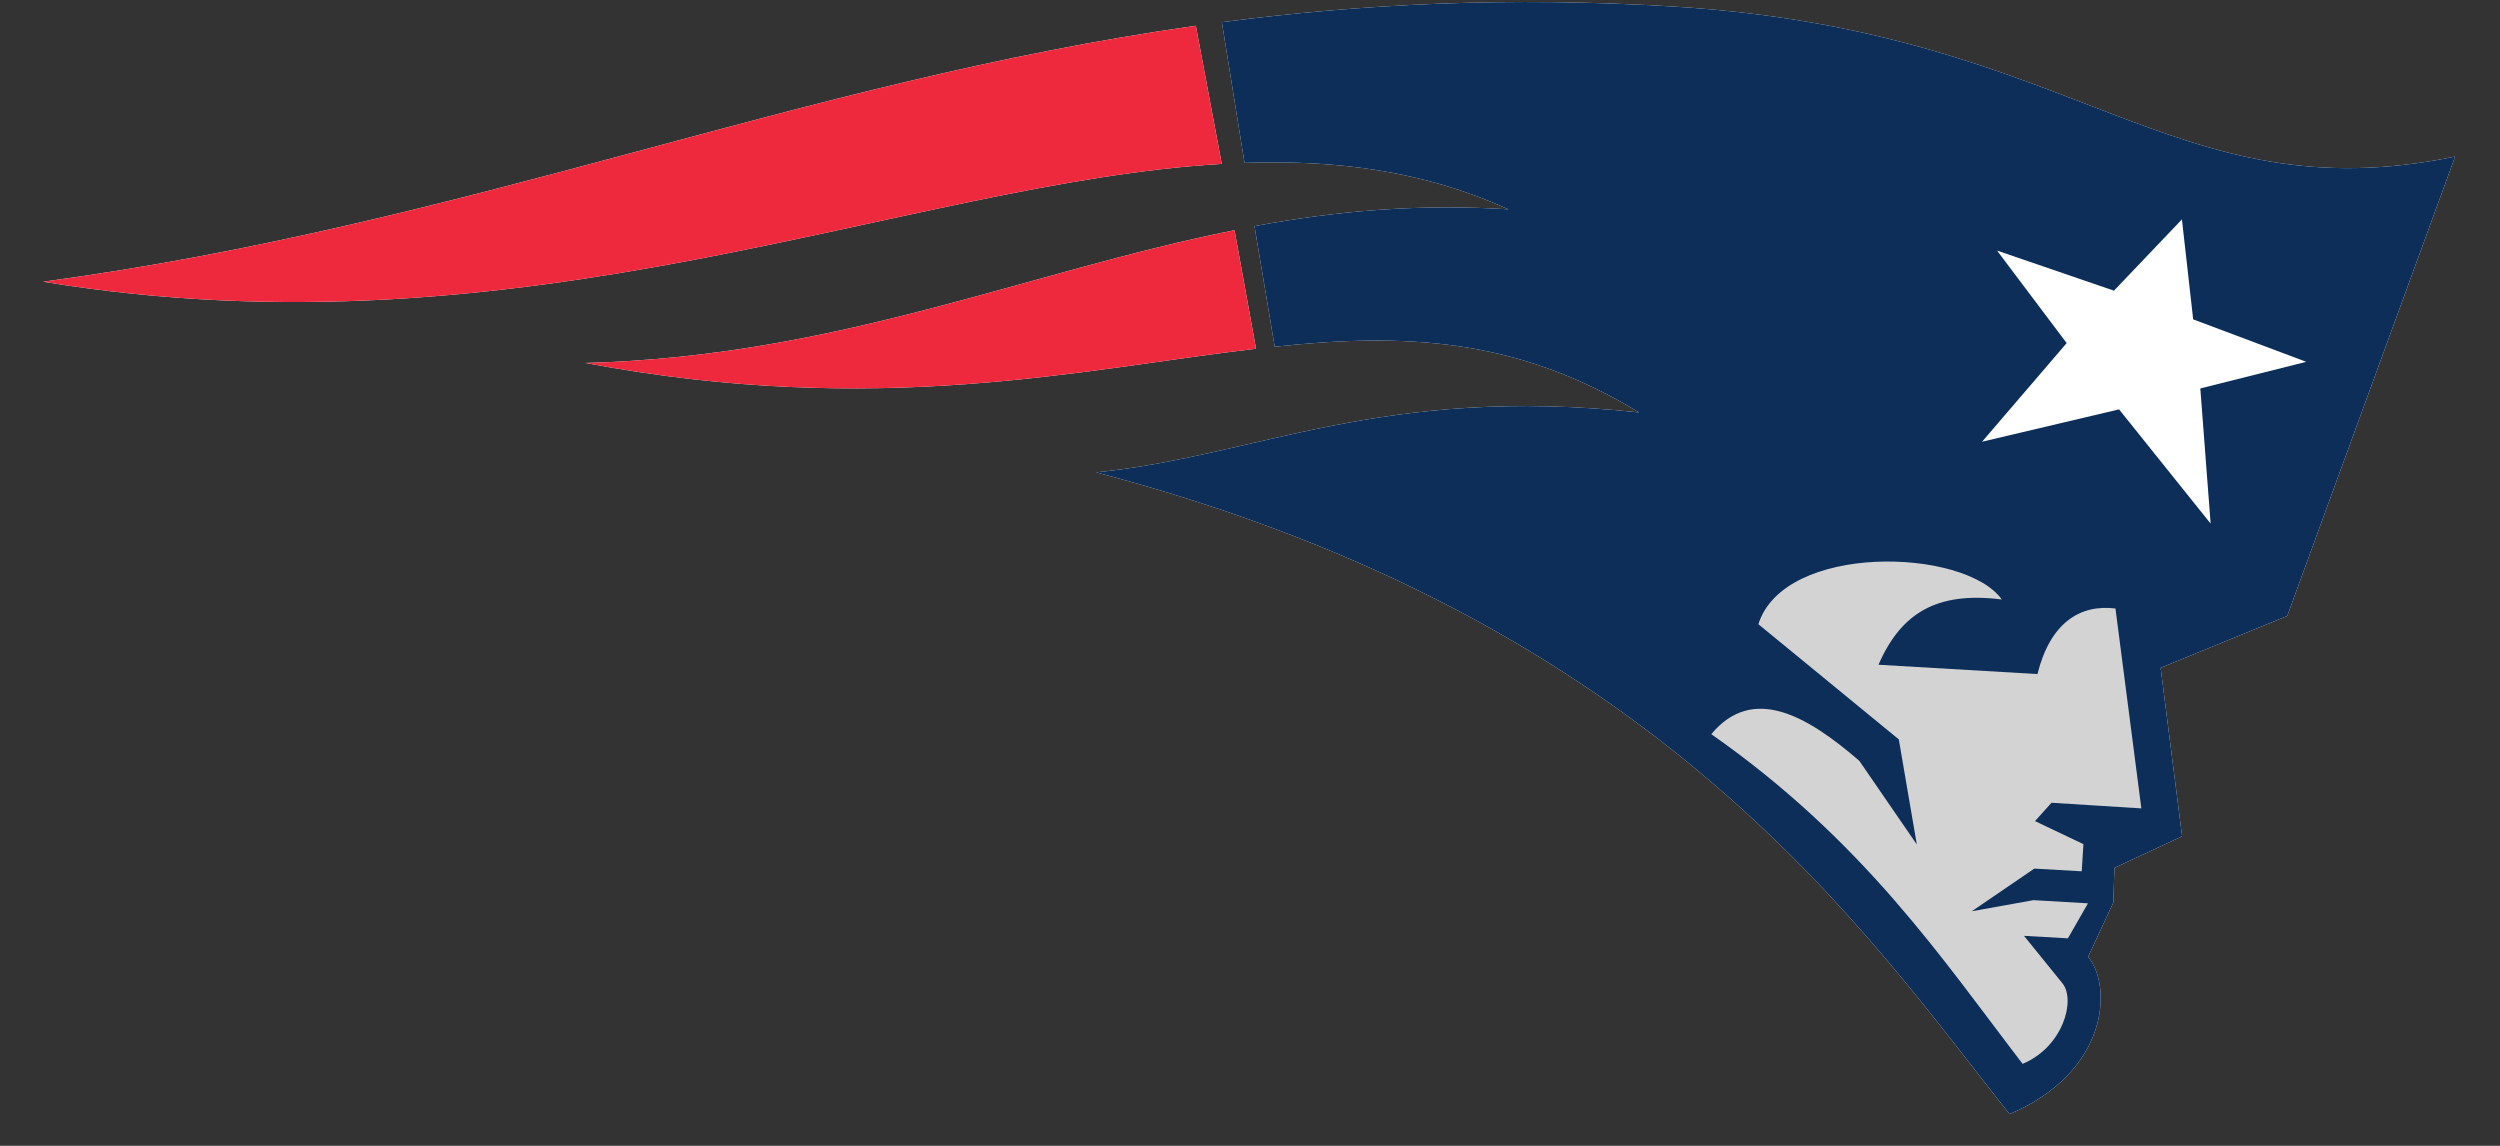 <svg width="48" height="22" viewBox="0 0 48 22" fill="none" xmlns="http://www.w3.org/2000/svg">
<rect x="0" y="0" width="48" height="22" fill="#333333" stroke="none"/>
<g id="Group">
<g id="&#227;&#131;&#172;&#227;&#130;&#164;&#227;&#131;&#164;&#227;&#131;&#188;_1">
<path id="Vector" d="M23.46 3.147C17.39 3.504 10.102 6.937 0.827 5.409C9.048 4.297 15.315 1.578 22.96 0.494L23.458 3.147H23.46Z" fill="white"/>
<path id="Vector_2" d="M24.475 6.657C26.932 6.392 29.105 6.476 31.47 7.919C26.533 7.384 24.119 8.762 21.044 9.069C31.911 11.922 35.888 18.013 38.584 21.39C40.469 20.592 40.569 18.952 40.092 18.37L40.575 17.331L40.597 16.663L41.896 16.057L41.484 12.822L43.915 11.826L47.138 3.006C41.679 4.138 39.912 0.609 32.148 0.127C28.982 -0.069 26.133 0.076 23.46 0.426L23.895 3.127C25.683 3.065 27.365 3.291 28.962 4.019C27.208 3.908 25.629 4.055 24.086 4.342L24.475 6.659V6.657Z" fill="white"/>
<path id="Vector_3" d="M24.116 6.695C20.755 7.091 16.856 8.029 11.239 6.969C16.084 6.839 19.709 5.216 23.703 4.42L24.116 6.695Z" fill="white"/>
<path id="Vector_4" d="M23.46 3.147C17.39 3.504 10.102 6.937 0.827 5.409C9.048 4.297 15.315 1.578 22.96 0.494L23.458 3.147H23.46Z" fill="#EF293D"/>
<path id="Vector_5" d="M24.475 6.657C26.932 6.392 29.105 6.476 31.47 7.919C26.533 7.384 24.119 8.762 21.044 9.069C31.911 11.922 35.888 18.013 38.584 21.39C40.469 20.592 40.569 18.952 40.092 18.37L40.575 17.331L40.597 16.663L41.896 16.057L41.484 12.822L43.915 11.826L47.138 3.006C41.679 4.138 39.912 0.609 32.148 0.127C28.982 -0.069 26.133 0.076 23.46 0.426L23.895 3.127C25.683 3.065 27.365 3.291 28.962 4.019C27.208 3.908 25.629 4.055 24.086 4.342L24.475 6.659V6.657Z" fill="#0C2E59"/>
<path id="Vector_6" d="M24.116 6.695C20.755 7.091 16.856 8.029 11.239 6.969C16.084 6.839 19.709 5.216 23.703 4.42L24.116 6.695Z" fill="#EF293D"/>
<path id="Vector_7" d="M32.857 14.096C35.795 16.154 37.303 18.431 38.834 20.426C39.611 20.102 39.858 19.2 39.6 18.881L38.861 17.968L39.704 18.016L40.089 17.344L39.043 17.283L37.859 17.496L39.059 16.677L39.969 16.729L40.002 16.208L39.072 15.765L39.389 15.413L41.114 15.521L40.617 11.683C39.936 11.599 39.365 11.957 39.119 12.942L36.066 12.763C36.494 11.788 37.164 11.349 38.435 11.51C37.72 10.512 34.251 10.421 33.761 11.985L36.457 14.196L36.803 16.214L35.699 14.608C34.699 13.744 33.656 13.139 32.859 14.093L32.857 14.096Z" fill="#D3D3D3"/>
<path id="Vector_8" d="M41.892 4.205L42.109 6.132L44.28 6.947L42.246 7.458L42.444 10.053L40.686 7.86L38.056 8.481L39.68 6.587L38.343 4.811L40.588 5.581L41.896 4.209L41.892 4.205Z" fill="white"/>
</g>
</g>
</svg>
